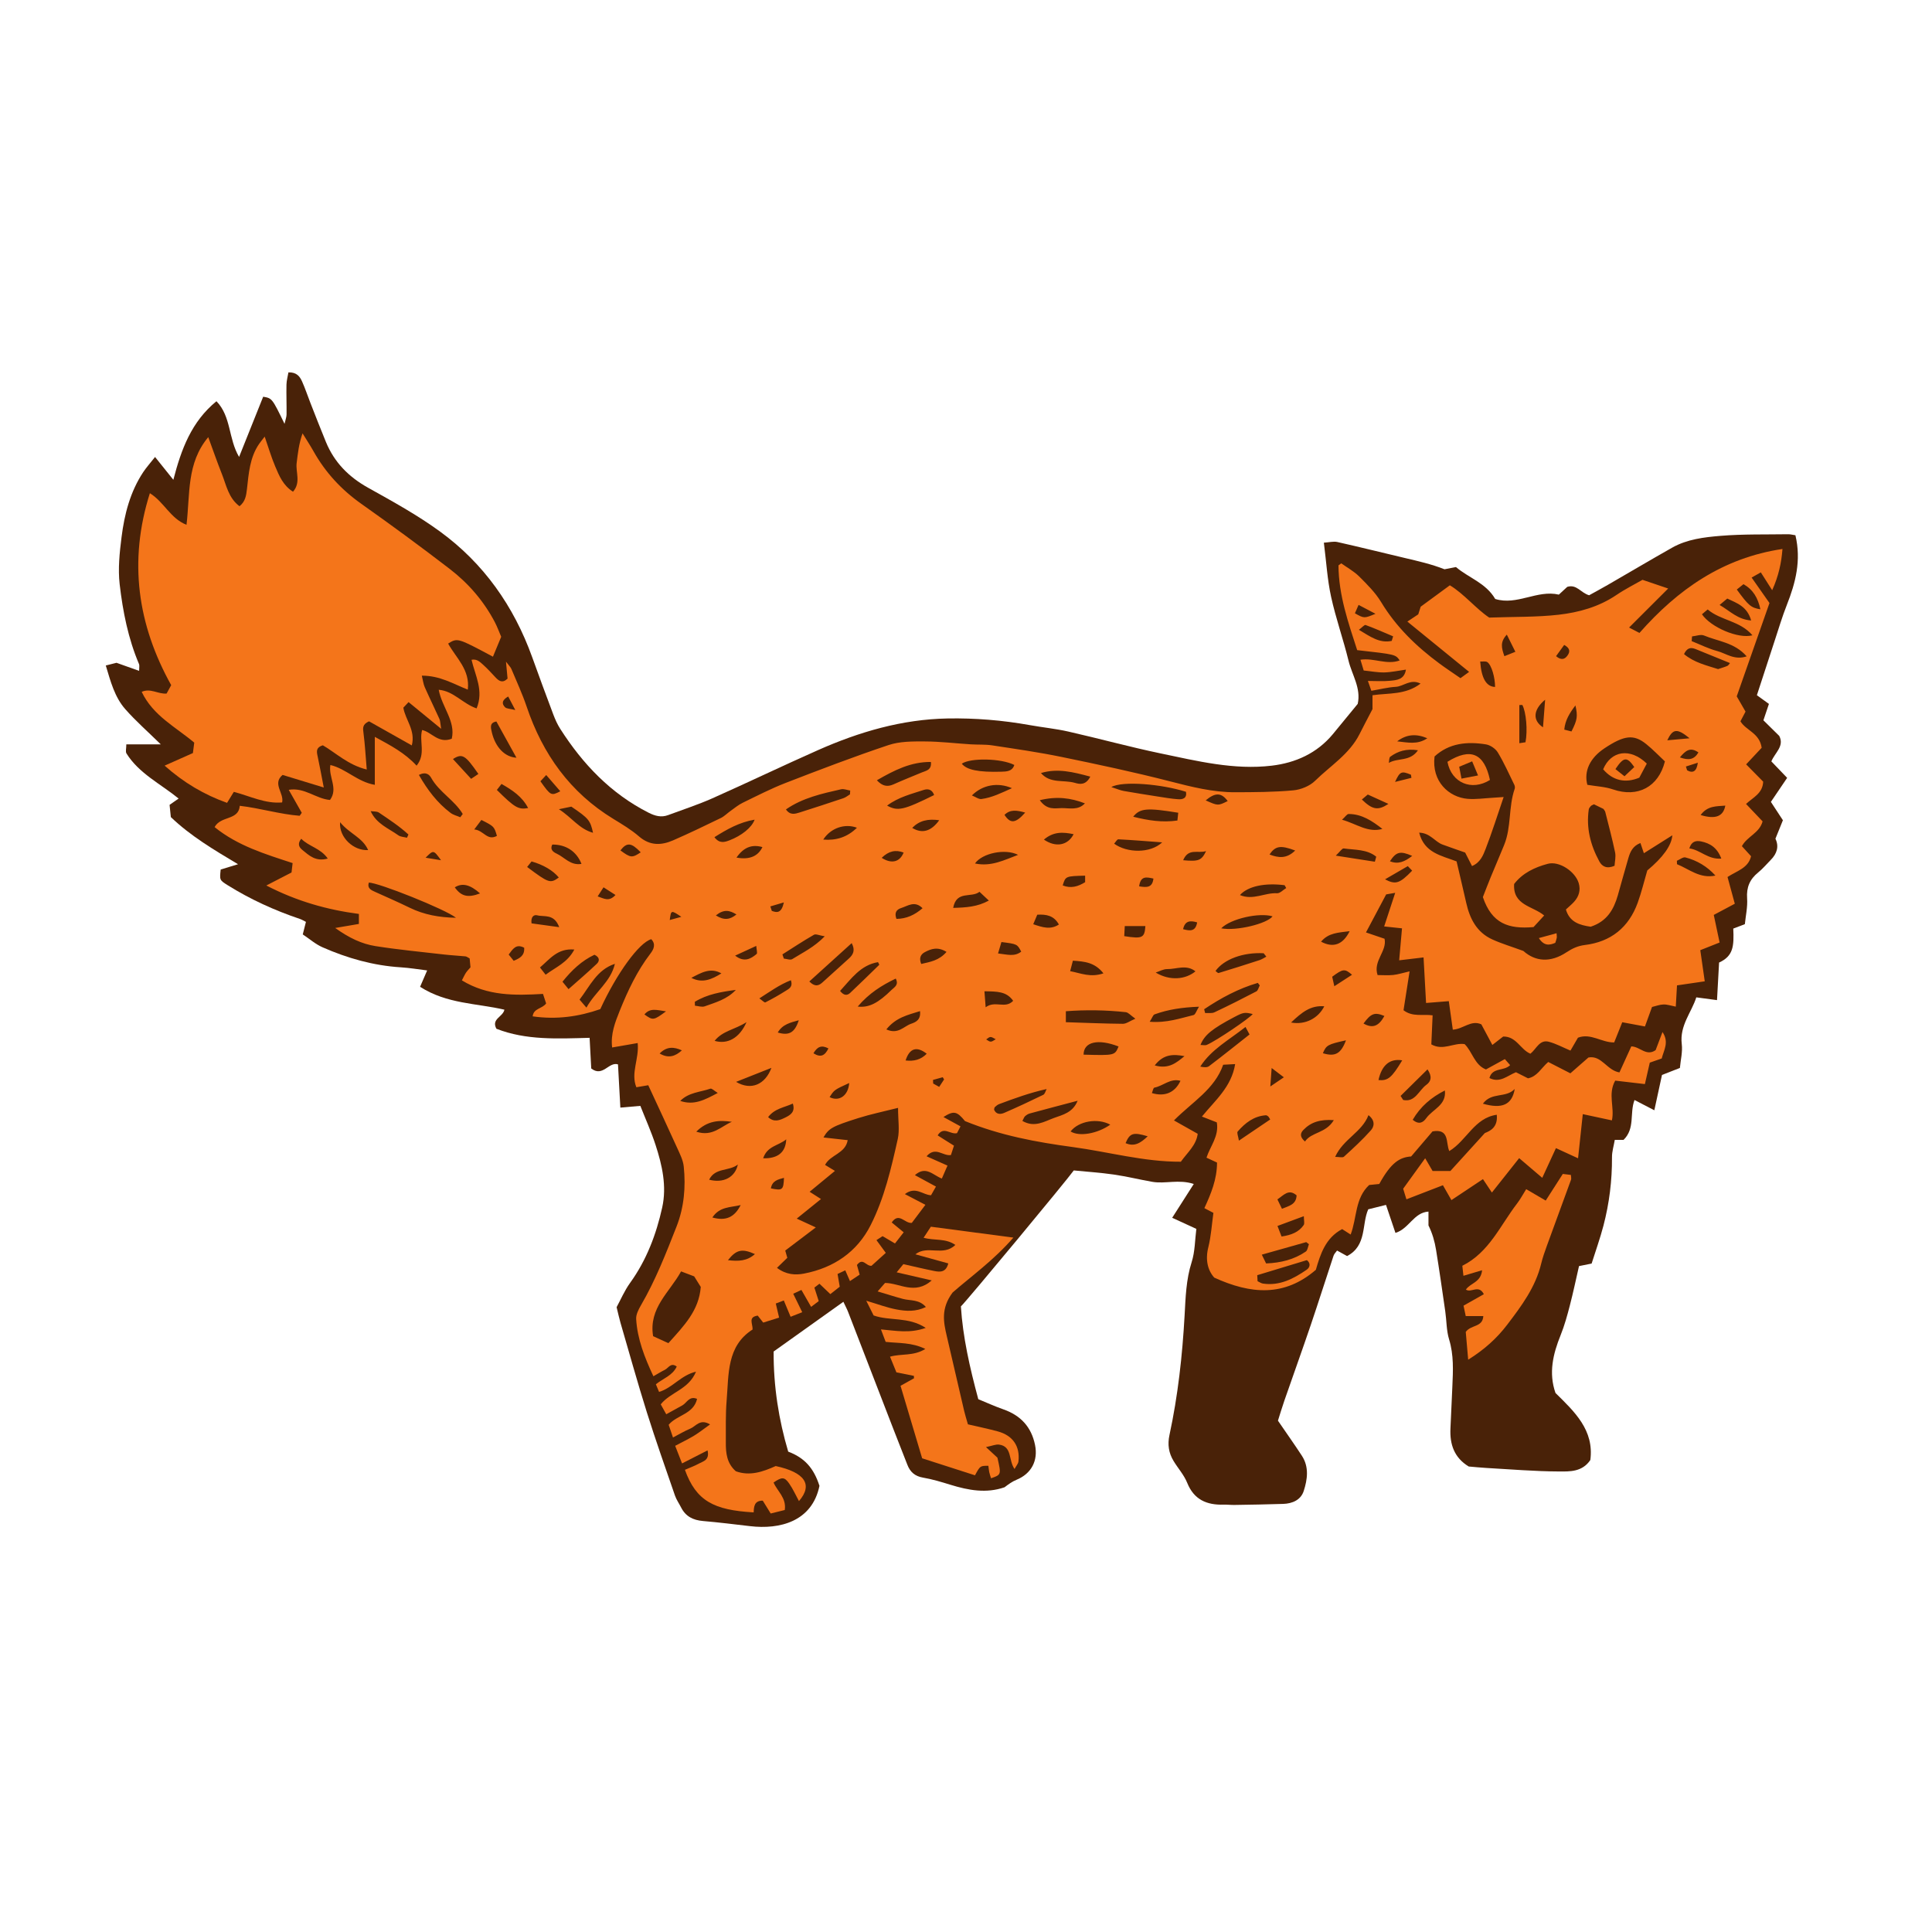 <svg version="1.1" id="svg" xmlns="http://www.w3.org/2000/svg" xmlns:xlink="http://www.w3.org/1999/xlink" x="0px" y="0px"
	 width="200px" height="200px" viewBox="0 0 200 200" enable-background="new 0 0 200 200" xml:space="preserve">
<path class="stroke" fill="#492208"  d="M183.37,78.818c0.365-0.894,1.374-1.578,0.816-2.638c-0.568-0.562-1.1-1.084-1.638-1.615
	c0.178-0.53,0.339-1.007,0.571-1.696c-0.377-0.272-0.79-0.569-1.247-0.901c0.627-1.92,1.229-3.778,1.84-5.635
	c0.409-1.239,0.781-2.494,1.259-3.706c0.904-2.292,1.511-4.604,0.89-7.219c-0.294-0.043-0.522-0.106-0.746-0.104
	c-2.333,0.037-4.675-0.025-6.995,0.166c-1.709,0.14-3.465,0.348-5.012,1.219c-2.237,1.264-4.448,2.577-6.675,3.861
	c-0.678,0.391-1.368,0.762-1.928,1.072c-0.883-0.262-1.279-1.166-2.263-0.871c-0.239,0.221-0.54,0.498-0.87,0.804
	c-2.238-0.524-4.338,1.155-6.588,0.449c-0.97-1.664-2.77-2.193-4.062-3.303c-0.47,0.091-0.827,0.161-1.186,0.23
	c-1.357-0.535-2.755-0.849-4.149-1.178c-2.316-0.548-4.627-1.123-6.95-1.645c-0.39-0.087-0.828,0.036-1.391,0.07
	c0.257,2.01,0.361,3.838,0.749,5.604c0.488,2.232,1.263,4.4,1.806,6.62c0.358,1.47,1.312,2.823,0.95,4.463
	c-0.856,1.044-1.712,2.096-2.578,3.139c-1.644,1.976-3.856,2.964-6.316,3.257c-3.917,0.468-7.725-0.48-11.519-1.27
	c-3.197-0.668-6.352-1.536-9.537-2.258c-1.318-0.3-2.674-0.431-4.006-0.671c-2.814-0.505-5.655-0.738-8.506-0.687
	c-4.698,0.086-9.13,1.382-13.392,3.27c-3.674,1.627-7.295,3.37-10.968,5.003c-1.486,0.658-3.042,1.163-4.569,1.732
	c-0.71,0.264-1.35,0.088-2.012-0.246c-3.915-1.983-6.813-5.03-9.146-8.674c-0.301-0.469-0.533-0.989-0.731-1.514
	c-0.741-1.966-1.469-3.938-2.179-5.916c-1.904-5.286-5.025-9.722-9.566-13.024c-2.335-1.699-4.893-3.106-7.422-4.516
	c-2.006-1.117-3.497-2.626-4.366-4.741c-0.552-1.338-1.076-2.688-1.604-4.037c-0.291-0.738-0.537-1.494-0.861-2.217
	c-0.229-0.514-0.562-0.979-1.415-0.946c-0.068,0.408-0.193,0.837-0.203,1.269c-0.022,1.029,0.021,2.059,0.009,3.088
	c-0.003,0.269-0.113,0.538-0.21,0.968c-1.287-2.647-1.287-2.647-2.21-2.807c-0.811,2.026-1.629,4.07-2.494,6.232
	c-1.115-1.876-0.803-4.171-2.343-5.765c-2.592,2.121-3.646,4.978-4.462,8.133c-0.7-0.873-1.233-1.539-1.894-2.362
	c-0.502,0.639-0.901,1.082-1.228,1.573c-1.346,2.036-1.941,4.347-2.24,6.72c-0.203,1.612-0.381,3.279-0.196,4.88
	c0.327,2.821,0.88,5.624,2.006,8.271c0.06,0.141,0.008,0.331,0.008,0.697c-0.845-0.302-1.535-0.549-2.341-0.835
	c-0.273,0.068-0.652,0.165-1.109,0.28c0.501,1.663,0.917,3.271,2.018,4.52c1.078,1.225,2.318,2.312,3.673,3.642
	c-1.318,0-2.413,0-3.565,0c0,0.415-0.105,0.753,0.018,0.949c1.306,2.078,3.521,3.137,5.395,4.663
	c-0.336,0.235-0.62,0.433-0.936,0.653c0.045,0.449,0.087,0.858,0.13,1.266c2.042,1.954,4.421,3.365,6.957,4.88
	c-0.775,0.237-1.3,0.397-1.796,0.548c-0.115,1.077-0.125,1.093,0.715,1.619c2.351,1.468,4.854,2.608,7.478,3.493
	c0.212,0.07,0.404,0.195,0.632,0.306c-0.102,0.404-0.189,0.753-0.328,1.299c0.675,0.447,1.309,1.009,2.048,1.333
	c2.581,1.136,5.269,1.896,8.103,2.073c0.921,0.058,1.836,0.214,2.725,0.323c-0.269,0.618-0.484,1.122-0.732,1.693
	c2.776,1.783,5.852,1.697,8.73,2.369c-0.151,0.758-1.39,0.949-0.828,1.975c3.08,1.208,6.348,1.023,9.647,0.938
	c0.061,1.146,0.117,2.2,0.169,3.173c1.205,0.934,1.807-0.725,2.77-0.424c0.079,1.438,0.156,2.86,0.244,4.475
	c0.812-0.069,1.408-0.122,2.07-0.179c0.529,1.343,1.125,2.664,1.572,4.036c0.688,2.103,1.177,4.292,0.691,6.48
	c-0.616,2.788-1.622,5.45-3.326,7.81c-0.588,0.816-0.988,1.77-1.395,2.513c0.172,0.693,0.268,1.152,0.398,1.6
	c0.901,3.095,1.765,6.201,2.73,9.275c0.91,2.893,1.922,5.754,2.912,8.621c0.15,0.438,0.43,0.828,0.641,1.245
	c0.471,0.931,1.25,1.308,2.264,1.395c1.629,0.141,3.25,0.342,4.874,0.532c3.059,0.361,6.408-0.458,7.181-4.171
	c-0.589-1.835-1.532-2.901-3.236-3.545c-0.973-3.283-1.525-6.705-1.509-10.362c2.389-1.705,4.764-3.397,7.222-5.148
	c0.223,0.479,0.378,0.762,0.492,1.06c1.569,4.048,3.129,8.1,4.696,12.147c0.472,1.221,0.962,2.435,1.431,3.655
	c0.292,0.762,0.786,1.196,1.63,1.341c0.963,0.165,1.907,0.453,2.843,0.742c1.854,0.571,3.709,0.913,5.592,0.255
	c0.393-0.302,0.792-0.592,1.236-0.773c1.529-0.627,2.255-1.965,1.919-3.609c-0.379-1.859-1.485-3.055-3.271-3.68
	c-0.91-0.318-1.791-0.723-2.603-1.055c-0.894-3.317-1.601-6.447-1.801-9.603c0.58-0.538,11.071-13.191,11.685-14.077
	c1.363,0.135,2.76,0.226,4.142,0.425c1.334,0.193,2.648,0.518,3.978,0.752c1.348,0.239,2.748-0.287,4.303,0.224
	c-0.773,1.213-1.463,2.29-2.235,3.5c0.832,0.382,1.613,0.74,2.501,1.148c-0.148,1.151-0.137,2.354-0.486,3.443
	c-0.581,1.818-0.629,3.695-0.731,5.538c-0.233,4.164-0.688,8.287-1.566,12.36c-0.213,0.983-0.08,1.854,0.425,2.686
	c0.458,0.76,1.082,1.445,1.408,2.256c0.706,1.758,2.03,2.314,3.773,2.266c0.375-0.012,0.749,0.037,1.124,0.03
	c1.681-0.028,3.363-0.052,5.044-0.108c0.951-0.032,1.823-0.407,2.123-1.334c0.387-1.2,0.57-2.483-0.188-3.648
	c-0.761-1.167-1.568-2.303-2.479-3.634c0.188-0.587,0.409-1.339,0.666-2.079c0.904-2.604,1.838-5.198,2.725-7.808
	c0.81-2.388,1.568-4.793,2.365-7.187c0.066-0.2,0.242-0.363,0.364-0.537c0.378,0.208,0.691,0.381,1.037,0.571
	c2.067-1.078,1.501-3.298,2.19-4.838c0.615-0.152,1.156-0.289,1.838-0.459c0.3,0.889,0.616,1.827,0.979,2.901
	c1.416-0.438,1.89-2.109,3.418-2.207c0,0.517,0,0.974,0,1.431c0.408,0.823,0.646,1.669,0.785,2.53
	c0.343,2.119,0.647,4.243,0.953,6.368c0.141,0.968,0.115,1.981,0.397,2.902c0.495,1.613,0.411,3.231,0.338,4.863
	c-0.063,1.448-0.125,2.897-0.197,4.345c-0.083,1.655,0.388,3.039,1.892,3.949c0.596,0.049,1.199,0.114,1.805,0.148
	c2.517,0.141,5.032,0.357,7.548,0.366c1.107,0.005,2.389,0.06,3.234-1.184c0.41-3.091-1.631-5-3.607-6.942
	c-0.729-2.081-0.254-4.039,0.535-5.995c0.398-0.987,0.682-2.026,0.951-3.061c0.351-1.348,0.636-2.713,0.949-4.078
	c0.421-0.084,0.772-0.154,1.306-0.263c0.401-1.272,0.873-2.583,1.225-3.926c0.605-2.315,0.899-4.677,0.883-7.077
	c-0.006-0.592,0.185-1.183,0.289-1.799c0.396,0,0.707,0,0.906,0c1.22-1.186,0.612-2.761,1.138-4.128
	c0.653,0.338,1.243,0.644,2.05,1.062c0.291-1.344,0.541-2.5,0.793-3.657c0.605-0.236,1.164-0.453,1.854-0.723
	c0.073-0.82,0.292-1.665,0.193-2.472c-0.236-1.931,1.019-3.288,1.504-4.837c0.778,0.104,1.384,0.185,2.144,0.286
	c0.081-1.46,0.149-2.701,0.215-3.889c1.479-0.676,1.551-1.694,1.469-3.517c0.324-0.124,0.663-0.253,1.199-0.458
	c0.085-0.859,0.296-1.775,0.233-2.671c-0.081-1.15,0.282-1.985,1.157-2.69c0.469-0.378,0.858-0.854,1.287-1.285
	c0.658-0.66,0.873-1.41,0.488-2.2c0.287-0.713,0.546-1.349,0.773-1.911c-0.46-0.702-0.839-1.28-1.244-1.9
	c0.572-0.847,1.108-1.639,1.684-2.488C184.408,79.906,183.901,79.375,183.37,78.818z"/>
<path fill-rule="evenodd" clip-rule="evenodd" fill="#f4751a" class="fill" d="M142.081,73.404c0-0.465,0-0.916,0-1.434
	c1.679-0.241,3.418-0.018,4.974-1.204c-1.044-0.526-1.752,0.29-2.561,0.335c-0.822,0.046-1.637,0.258-2.531,0.408
	c-0.105-0.3-0.209-0.592-0.359-1.018c0.838,0,1.565,0.055,2.279-0.016c0.695-0.068,1.491-0.104,1.658-1.157
	c-0.803,0.111-1.517,0.275-2.233,0.291c-0.691,0.016-1.387-0.123-2.138-0.198c-0.113-0.372-0.215-0.712-0.338-1.116
	c1.408-0.215,2.722,0.569,4.063,0.073c-0.431-0.623-0.431-0.623-4.4-1.067c-0.915-2.829-1.921-5.693-1.936-8.773
	c0.096-0.071,0.192-0.141,0.288-0.211c0.624,0.448,1.318,0.826,1.855,1.359c0.822,0.821,1.675,1.665,2.268,2.647
	c1.556,2.574,3.65,4.598,6.035,6.361c0.675,0.498,1.376,0.96,2.183,1.519c0.235-0.171,0.501-0.365,0.893-0.65
	c-2.173-1.771-4.218-3.436-6.391-5.206c0.493-0.33,0.783-0.522,1.126-0.75c0.097-0.304,0.208-0.653,0.252-0.792
	c1.039-0.763,1.92-1.407,3.02-2.216c1.461,0.877,2.736,2.458,4.075,3.343c2.618-0.093,4.912-0.038,7.17-0.294
	c2.11-0.24,4.173-0.811,5.992-2.042c0.92-0.623,1.925-1.124,2.706-1.574c0.989,0.335,1.751,0.594,2.658,0.9
	c-1.296,1.293-2.616,2.61-4.047,4.04c0.446,0.233,0.702,0.365,1.074,0.559c3.963-4.496,8.621-7.771,14.804-8.692
	c-0.108,1.432-0.398,2.792-1.065,4.27c-0.434-0.679-0.785-1.23-1.177-1.849c-0.332,0.188-0.552,0.313-0.952,0.539
	c0.597,0.853,1.136,1.62,1.849,2.636c-1.077,3.069-2.26,6.44-3.39,9.661c0.385,0.669,0.642,1.109,0.911,1.578
	c-0.179,0.341-0.345,0.661-0.526,1.004c0.578,0.967,1.98,1.201,2.197,2.741c-0.438,0.466-0.988,1.055-1.608,1.717
	c0.611,0.62,1.221,1.238,1.764,1.789c-0.055,1.227-1.025,1.612-1.774,2.309c0.604,0.634,1.162,1.223,1.714,1.804
	c-0.332,1.225-1.589,1.539-2.143,2.566c0.306,0.335,0.609,0.668,0.948,1.042c-0.283,1.235-1.482,1.522-2.436,2.151
	c0.248,0.912,0.489,1.796,0.753,2.767c-0.771,0.411-1.491,0.794-2.177,1.158c0.216,1.017,0.404,1.91,0.604,2.856
	c-0.764,0.303-1.394,0.553-1.999,0.793c0.165,1.162,0.315,2.199,0.461,3.224c-1.063,0.156-1.949,0.286-2.873,0.421
	c-0.046,0.8-0.081,1.428-0.125,2.201c-0.493-0.095-0.883-0.235-1.271-0.226c-0.395,0.01-0.788,0.168-1.189,0.261
	c-0.268,0.732-0.5,1.375-0.732,2.017c-0.793-0.147-1.508-0.282-2.349-0.438c-0.3,0.749-0.564,1.411-0.837,2.092
	c-1.307,0.018-2.421-0.997-3.749-0.492c-0.249,0.429-0.501,0.86-0.776,1.335c-0.779-0.326-1.48-0.711-2.23-0.912
	c-0.974-0.263-1.289,0.736-1.916,1.236c-1.035-0.423-1.444-1.804-2.818-1.778c-0.307,0.237-0.658,0.51-1.122,0.87
	c-0.403-0.753-0.771-1.44-1.141-2.134c-1.07-0.482-1.846,0.481-2.953,0.553c-0.129-0.915-0.26-1.852-0.414-2.952
	c-0.807,0.064-1.515,0.12-2.354,0.188c-0.086-1.541-0.169-3.055-0.26-4.716c-0.92,0.109-1.682,0.198-2.523,0.299
	c0.103-1.149,0.195-2.22,0.292-3.309c-0.713-0.076-1.214-0.129-1.847-0.197c0.374-1.139,0.723-2.201,1.143-3.478
	c-0.585,0.101-0.88,0.152-0.936,0.162c-0.734,1.385-1.375,2.59-2.09,3.937c0.588,0.198,1.221,0.414,1.924,0.654
	c0.281,1.29-1.213,2.291-0.723,3.76c0.543,0,1.091,0.045,1.628-0.011c0.499-0.055,0.987-0.216,1.687-0.375
	c-0.228,1.448-0.43,2.754-0.629,4.028c0.962,0.727,1.987,0.376,3.012,0.526c-0.045,1.03-0.091,2.024-0.133,3.007
	c1.231,0.692,2.294-0.194,3.443-0.03c0.804,0.771,1.014,2.156,2.212,2.624c0.692-0.379,1.3-0.712,1.957-1.071
	c0.2,0.229,0.361,0.413,0.545,0.624c-0.646,0.657-1.833,0.2-2.142,1.336c1.096,0.551,1.859-0.252,2.748-0.6
	c0.393,0.199,0.806,0.407,1.244,0.629c0.96-0.182,1.361-1.063,2.095-1.692c0.716,0.367,1.469,0.754,2.291,1.175
	c0.685-0.6,1.271-1.114,1.869-1.637c1.363-0.262,1.911,1.335,3.212,1.543c0.426-0.938,0.824-1.811,1.227-2.695
	c0.908,0.02,1.539,1.065,2.518,0.39c0.198-0.522,0.426-1.123,0.711-1.874c0.709,1.049,0.14,1.861-0.081,2.736
	c-0.405,0.143-0.79,0.277-1.234,0.431c-0.163,0.714-0.325,1.426-0.507,2.22c-1.094-0.128-2.119-0.247-3.074-0.358
	c-0.787,1.423-0.041,2.76-0.341,4.116c-0.967-0.207-1.883-0.404-3.014-0.647c-0.173,1.621-0.323,3.023-0.489,4.571
	c-0.814-0.376-1.468-0.674-2.29-1.052c-0.482,1.046-0.922,1.997-1.417,3.074c-0.82-0.699-1.569-1.338-2.391-2.037
	c-0.959,1.209-1.816,2.291-2.822,3.56c-0.357-0.537-0.612-0.918-0.926-1.388c-1.158,0.771-2.185,1.454-3.264,2.172
	c-0.312-0.548-0.557-0.978-0.88-1.54c-1.244,0.481-2.444,0.944-3.778,1.459c-0.133-0.429-0.262-0.848-0.338-1.097
	c0.802-1.109,1.493-2.066,2.279-3.155c0.282,0.484,0.5,0.861,0.769,1.321c0.498,0,1.046,0,1.838,0
	c1.056-1.162,2.211-2.434,3.569-3.929c0.548-0.217,1.369-0.595,1.236-1.894c-2.328,0.328-3.104,2.665-4.915,3.759
	c-0.385-0.84,0.062-2.352-1.737-2.037c-0.695,0.814-1.45,1.699-2.213,2.594c-1.191,0.086-2.082,0.631-3.3,2.849
	c-0.328,0.034-0.688,0.069-1.044,0.105c-1.482,1.382-1.255,3.378-1.917,5.13c-0.303-0.193-0.557-0.356-0.88-0.564
	c-1.725,0.91-2.258,2.603-2.724,4.217c-3.259,2.804-6.716,2.54-10.519,0.804c-0.676-0.766-0.94-1.833-0.611-3.146
	c0.289-1.158,0.359-2.373,0.526-3.555c-0.377-0.196-0.612-0.32-0.935-0.489c0.676-1.474,1.309-2.974,1.309-4.719
	c-0.344-0.159-0.699-0.324-1.09-0.505c0.383-1.202,1.312-2.216,1.068-3.655c-0.445-0.175-0.906-0.354-1.541-0.602
	c1.359-1.667,3.06-3.066,3.439-5.432c-0.482,0.025-0.824,0.045-1.238,0.067c-0.896,2.554-3.191,3.842-5.096,5.765
	c0.905,0.509,1.652,0.931,2.459,1.385c-0.158,1.197-1.059,1.923-1.746,2.89c-3.793,0.021-7.463-1.015-11.196-1.52
	c-3.748-0.505-7.46-1.186-11.149-2.687c-0.825-1.006-1.151-1.109-2.229-0.42c0.626,0.342,1.164,0.638,1.763,0.966
	c-0.143,0.275-0.263,0.508-0.363,0.704c-0.688,0.17-1.39-0.766-2.001,0.231c0.272,0.174,0.534,0.339,0.794,0.503
	c0.271,0.172,0.544,0.343,0.895,0.562c-0.119,0.361-0.225,0.689-0.317,0.971c-0.853,0.127-1.582-0.931-2.521,0.126
	c0.749,0.335,1.397,0.622,2.166,0.965c-0.19,0.438-0.385,0.884-0.584,1.341c-0.919-0.344-1.646-1.363-2.788-0.353
	c0.766,0.416,1.438,0.78,2.179,1.184c-0.193,0.34-0.345,0.606-0.51,0.897c-0.84-0.018-1.58-0.969-2.708-0.118
	c0.781,0.407,1.364,0.713,2.127,1.109c-0.521,0.691-0.98,1.302-1.41,1.873c-0.747,0.07-1.319-1.143-2.079-0.048
	c0.387,0.318,0.764,0.63,1.24,1.022c-0.31,0.395-0.581,0.743-0.902,1.154c-0.453-0.267-0.835-0.493-1.283-0.757
	c-0.172,0.11-0.352,0.227-0.635,0.411c0.334,0.456,0.618,0.845,0.967,1.32c-0.53,0.479-1.04,0.94-1.477,1.337
	c-0.579,0.053-0.884-0.897-1.509-0.083c0.072,0.26,0.166,0.593,0.28,1c-0.242,0.16-0.504,0.335-1.003,0.667
	c-0.169-0.385-0.339-0.773-0.486-1.113c-0.411,0.195-0.571,0.271-0.798,0.378c0.071,0.423,0.141,0.819,0.226,1.318
	c-0.28,0.221-0.599,0.471-0.973,0.767c-0.398-0.38-0.751-0.718-1.126-1.076c-0.194,0.148-0.335,0.255-0.526,0.401
	c0.146,0.454,0.286,0.885,0.451,1.398c-0.228,0.171-0.476,0.358-0.79,0.596c-0.344-0.601-0.654-1.143-1.004-1.753
	c-0.322,0.151-0.55,0.258-0.847,0.396c0.319,0.656,0.6,1.23,0.932,1.911c-0.423,0.166-0.788,0.309-1.204,0.472
	c-0.252-0.606-0.46-1.105-0.703-1.688c-0.305,0.117-0.542,0.206-0.83,0.317c0.121,0.516,0.224,0.953,0.343,1.459
	c-0.552,0.171-1.08,0.336-1.645,0.514c-0.209-0.267-0.397-0.505-0.567-0.723c-1.029,0.151-0.51,0.829-0.533,1.44
	c-2.691,1.714-2.459,4.628-2.686,7.349c-0.119,1.441-0.075,2.897-0.084,4.345c-0.008,1.095,0.102,2.159,1.037,2.98
	c1.455,0.529,2.812,0.048,4.127-0.541c3.021,0.656,3.883,1.926,2.407,3.63c-0.339-0.622-0.62-1.258-1.011-1.818
	c-0.491-0.702-0.756-0.695-1.617-0.107c0.377,0.903,1.348,1.577,1.159,2.847c-0.431,0.107-0.911,0.228-1.457,0.362
	c-0.287-0.464-0.546-0.885-0.822-1.331c-0.872-0.007-0.917,0.605-0.941,1.215c-4.136-0.232-5.956-1.192-7.118-4.407
	c0.481-0.211,0.994-0.392,1.46-0.651c0.432-0.24,1.114-0.335,0.885-1.361c-0.9,0.459-1.696,0.868-2.64,1.351
	c-0.226-0.574-0.466-1.188-0.713-1.823c0.739-0.394,1.362-0.688,1.949-1.045c0.533-0.324,1.023-0.717,1.662-1.17
	c-1.037-0.625-1.463,0.19-2.029,0.427c-0.593,0.247-1.146,0.582-1.808,0.926c-0.174-0.512-0.303-0.891-0.447-1.317
	c0.86-1.028,2.573-1.09,2.941-2.679c-0.814-0.347-1.061,0.42-1.53,0.675c-0.526,0.286-1.049,0.578-1.662,0.917
	c-0.222-0.4-0.391-0.706-0.57-1.028c1.018-1.276,2.879-1.522,3.652-3.382c-1.59,0.378-2.424,1.683-3.826,2.095
	c-0.106-0.255-0.218-0.521-0.33-0.791c0.765-0.611,1.721-0.895,2.162-1.834c-0.621-0.456-0.861,0.157-1.221,0.332
	c-0.369,0.182-0.718,0.402-1.197,0.674c-0.916-1.96-1.659-3.853-1.784-5.92c-0.028-0.467,0.245-0.996,0.495-1.428
	c1.51-2.595,2.597-5.381,3.688-8.158c0.777-1.979,0.961-4.093,0.743-6.205c-0.07-0.673-0.412-1.33-0.698-1.965
	c-0.959-2.121-1.948-4.229-2.976-6.452c-0.289,0.048-0.728,0.124-1.232,0.209c-0.604-1.481,0.304-2.926,0.137-4.575
	c-0.902,0.157-1.738,0.301-2.645,0.459c-0.171-1.395,0.308-2.607,0.791-3.812c0.84-2.086,1.794-4.109,3.173-5.909
	c0.343-0.448,0.585-0.971,0.085-1.49c-1.26,0.359-3.568,3.532-5.275,7.24c-2.206,0.773-4.524,1.105-7.001,0.748
	c0.093-0.848,0.995-0.774,1.394-1.339c-0.096-0.289-0.206-0.626-0.324-0.984c-2.91,0.171-5.747,0.221-8.396-1.402
	c0.171-0.323,0.276-0.569,0.419-0.789c0.127-0.192,0.296-0.356,0.471-0.561c-0.029-0.314-0.06-0.629-0.086-0.921
	c-0.189-0.096-0.307-0.199-0.434-0.214c-0.744-0.073-1.492-0.108-2.233-0.194c-2.364-0.272-4.737-0.499-7.088-0.869
	c-1.411-0.225-2.714-0.837-4.163-1.876c1.018-0.174,1.695-0.288,2.452-0.418c0-0.268,0-0.573,0-1.034
	c-3.26-0.427-6.419-1.308-9.582-2.945c0.966-0.499,1.735-0.895,2.608-1.347c0.027-0.244,0.064-0.556,0.113-0.973
	c-2.82-0.926-5.68-1.782-8.076-3.725c0.647-1.2,2.485-0.661,2.605-2.206c2.137,0.252,4.139,0.872,6.201,1.034
	c0.072-0.104,0.146-0.205,0.217-0.308c-0.43-0.76-0.86-1.52-1.348-2.379c1.649-0.275,2.807,0.927,4.271,1.05
	c0.88-1.201-0.182-2.368,0.041-3.618c1.615,0.382,2.805,1.749,4.598,2.052c0-1.646,0-3.157,0-4.968
	c1.647,0.899,3.094,1.649,4.326,2.983c0.989-1.228,0.24-2.507,0.572-3.691c1.004,0.224,1.684,1.441,3.068,0.903
	c0.421-1.807-1.012-3.253-1.351-5.067c1.543,0.124,2.479,1.439,3.922,1.927c0.759-1.836-0.135-3.367-0.524-5.032
	c0.563-0.116,0.894,0.24,1.211,0.523c0.452,0.405,0.86,0.858,1.275,1.301c0.354,0.375,0.711,0.632,1.244,0.127
	c-0.043-0.454-0.089-0.951-0.164-1.756c0.297,0.396,0.478,0.559,0.562,0.76c0.541,1.293,1.132,2.57,1.579,3.896
	c1.658,4.913,4.496,8.89,8.973,11.62c0.917,0.561,1.854,1.118,2.662,1.818c1.126,0.976,2.306,0.932,3.526,0.401
	c1.669-0.726,3.309-1.52,4.947-2.314c0.367-0.181,0.666-0.499,1.008-0.738c0.411-0.292,0.807-0.624,1.256-0.84
	c1.469-0.715,2.93-1.467,4.449-2.056c3.525-1.365,7.06-2.718,10.644-3.915c1.165-0.39,2.495-0.38,3.749-0.374
	c1.585,0.004,3.168,0.199,4.752,0.299c0.744,0.047,1.502-0.003,2.234,0.108c2.4,0.365,4.806,0.71,7.183,1.199
	c3.751,0.772,7.501,1.569,11.208,2.522c2.229,0.571,4.439,1.138,6.748,1.131c2.007-0.006,4.021-0.013,6.016-0.196
	c0.787-0.072,1.709-0.445,2.264-0.992c1.584-1.555,3.555-2.756,4.597-4.827C141.154,75.163,141.593,74.343,142.081,73.404z
	 M164.667,95.934c-1.146-0.167-2.18-0.468-2.566-1.784c0.306-0.284,0.597-0.52,0.845-0.794c0.503-0.556,0.702-1.205,0.48-1.943
	c-0.363-1.196-2.012-2.306-3.197-1.992c-1.354,0.359-2.623,0.96-3.487,2.091c-0.141,2.226,1.938,2.271,3.11,3.259
	c-0.44,0.479-0.81,0.882-1.102,1.2c-2.614,0.23-4.32-0.379-5.244-3.104c0.232-0.591,0.51-1.327,0.809-2.056
	c0.459-1.116,0.939-2.225,1.396-3.345c0.757-1.858,0.433-3.924,1.088-5.806c0.04-0.121,0.021-0.294-0.035-0.412
	c-0.552-1.127-1.062-2.282-1.71-3.352c-0.236-0.394-0.779-0.765-1.231-0.838c-1.947-0.313-3.814-0.136-5.319,1.251
	c-0.32,2.593,1.492,4.223,3.415,4.385c0.868,0.073,1.756-0.065,2.634-0.112c0.354-0.018,0.708-0.047,1.103-0.074
	c-0.646,1.885-1.2,3.659-1.872,5.389c-0.256,0.659-0.549,1.398-1.402,1.755c-0.242-0.473-0.467-0.917-0.711-1.396
	c-0.766-0.269-1.559-0.541-2.346-0.829c-0.791-0.291-1.271-1.202-2.414-1.231c0.53,2.097,2.281,2.365,3.873,2.975
	c0.333,1.429,0.678,2.875,1.007,4.327c0.368,1.619,1.085,3.01,2.661,3.737c0.954,0.441,1.976,0.741,3.246,1.207
	c1.229,1.1,2.789,1.245,4.461,0.14c0.598-0.394,1.169-0.666,1.907-0.756c2.695-0.329,4.542-1.819,5.468-4.375
	c0.396-1.091,0.665-2.227,0.992-3.342c1.604-1.336,2.504-2.56,2.594-3.639c-1.01,0.636-1.964,1.238-2.946,1.856
	c-0.149-0.441-0.246-0.721-0.358-1.057c-0.789,0.304-1.052,0.902-1.238,1.527c-0.387,1.297-0.731,2.606-1.107,3.907
	C167.051,94.149,166.359,95.379,164.667,95.934z M92.966,114.687c-1.509,0.382-2.829,0.652-4.106,1.055
	c-2.742,0.866-3.071,1.073-3.615,2.008c0.854,0.096,1.646,0.183,2.509,0.279c-0.245,1.406-1.792,1.488-2.344,2.562
	c0.379,0.23,0.691,0.421,1.022,0.621c-0.906,0.746-1.71,1.409-2.62,2.159c0.492,0.314,0.782,0.502,1.177,0.753
	c-0.84,0.679-1.604,1.295-2.511,2.027c0.756,0.349,1.281,0.591,1.975,0.911c-1.146,0.866-2.168,1.643-3.165,2.396
	c0.097,0.342,0.168,0.59,0.214,0.75c-0.394,0.382-0.704,0.687-1.069,1.041c0.954,0.717,1.902,0.766,2.811,0.59
	c3.061-0.593,5.478-2.23,6.885-5.01c1.418-2.8,2.127-5.876,2.809-8.927C93.141,116.979,92.966,115.97,92.966,114.687z
	 M164.321,81.244c0.94,0.16,1.839,0.194,2.653,0.474c2.566,0.882,4.716-0.253,5.377-2.9c-0.649-0.609-1.256-1.246-1.937-1.793
	c-1.292-1.041-2.276-0.919-4.323,0.442C164.604,78.455,163.944,79.812,164.321,81.244z M69.191,139.044
	c1.615-1.802,3.165-3.37,3.352-5.822c-0.213-0.341-0.456-0.731-0.682-1.093c-0.44-0.167-0.824-0.312-1.356-0.515
	c-1.174,2.151-3.374,3.782-2.896,6.705C68.167,138.574,68.658,138.799,69.191,139.044z M167.138,89.626
	c0.022-0.412,0.151-0.92,0.057-1.382c-0.294-1.411-0.671-2.806-1.021-4.204c-0.022-0.085-0.096-0.159-0.184-0.301
	c-0.309-0.15-0.672-0.326-0.986-0.479c-0.166,0.09-0.268,0.116-0.323,0.182c-0.089,0.102-0.194,0.224-0.212,0.349
	c-0.281,1.922,0.182,3.704,1.09,5.378C165.847,89.7,166.332,89.974,167.138,89.626z M38.176,91.369
	c-0.177,0.614,0.263,0.781,0.691,0.974c1.189,0.535,2.384,1.059,3.555,1.629c1.478,0.719,3.031,1.003,4.781,1.035
	C46.143,94.143,39.113,91.334,38.176,91.369z M117.532,105.455c-0.496-0.35-0.729-0.646-0.989-0.675
	c-2.056-0.223-4.115-0.256-6.206-0.097c0,0.441,0,0.736,0,1.134c2.022,0.064,3.965,0.149,5.907,0.166
	C116.592,105.986,116.939,105.707,117.532,105.455z M115.045,81.477c0.605,0.195,0.934,0.342,1.274,0.402
	c1.185,0.21,2.378,0.396,3.567,0.582c0.69,0.106,1.38,0.228,2.074,0.276c0.499,0.035,0.931-0.111,0.813-0.77
	C120.283,81.173,116.188,80.811,115.045,81.477z M130.183,132.63c0.22,0.101,0.377,0.22,0.55,0.244
	c1.738,0.261,3.173-0.501,4.53-1.429c0.384-0.262,0.411-0.71,0.024-0.997c-1.715,0.521-3.377,1.024-5.137,1.559
	C130.155,132.098,130.168,132.361,130.183,132.63z M87.987,82.233c0.01-0.131,0.021-0.264,0.028-0.396
	c-0.318-0.05-0.659-0.196-0.949-0.131c-1.98,0.451-3.976,0.885-5.705,2.084c0.424,0.621,0.934,0.472,1.423,0.316
	c1.51-0.48,3.013-0.969,4.515-1.474C87.545,82.552,87.758,82.37,87.987,82.233z M105.838,116.038
	c1.263,0.732,2.286,0.048,3.282-0.312c0.89-0.323,1.94-0.546,2.435-1.778c-1.767,0.468-3.367,0.886-4.964,1.321
	c-0.174,0.047-0.341,0.16-0.476,0.279C106.02,115.632,105.98,115.776,105.838,116.038z M176.186,63.59
	c0.906,1.335,3.757,2.575,5.227,2.176c-1.291-1.516-3.286-1.522-4.636-2.675C176.508,63.318,176.344,63.456,176.186,63.59z
	 M175.16,65.881c-0.013,0.163-0.025,0.326-0.038,0.488c0.886,0.353,1.745,0.79,2.661,1.032c0.912,0.243,1.76,0.973,3.033,0.544
	c-1.268-1.444-2.979-1.55-4.419-2.159C176.059,65.644,175.578,65.841,175.16,65.881z M99.564,79.057
	c0.502,0.641,1.722,0.899,4.101,0.829c0.526-0.016,1.118-0.02,1.337-0.697C103.651,78.494,100.475,78.434,99.564,79.057z
	 M90.774,80.774c0.579,0.619,1.091,0.704,1.721,0.422c0.966-0.433,1.949-0.823,2.926-1.23c0.452-0.188,1.038-0.245,0.946-1.088
	C94.291,78.857,92.565,79.74,90.774,80.774z M124.275,108.173c0.252,0,0.485,0.065,0.658-0.011c1.011-0.437,4.447-2.771,4.748-3.19
	c-0.84-0.2-0.969-0.18-1.91,0.316C125.482,106.495,124.673,107.145,124.275,108.173z M141.664,115.44
	c-0.679,1.779-2.61,2.456-3.449,4.319c0.42,0,0.771,0.108,0.91-0.018c0.959-0.873,1.92-1.755,2.782-2.723
	C142.257,116.63,142.395,116.014,141.664,115.44z M63.653,99.775c-1.869,0.613-2.577,2.301-3.658,3.705
	c0.222,0.258,0.391,0.455,0.712,0.829C61.631,102.647,63.219,101.647,63.653,99.775z M43.363,80.218
	c0.882,1.543,1.896,2.889,3.276,3.931c0.286,0.217,0.67,0.304,1.01,0.451c0.083-0.112,0.169-0.225,0.254-0.337
	c-0.851-1.428-2.441-2.265-3.261-3.729C44.461,80.209,44.119,79.843,43.363,80.218z M135.499,128.803
	c-0.092-0.073-0.186-0.146-0.278-0.22c-1.493,0.421-2.986,0.842-4.599,1.298c0.2,0.413,0.312,0.639,0.444,0.909
	c1.508-0.06,2.888-0.394,4.107-1.227C135.365,129.434,135.396,129.062,135.499,128.803z M124.654,104.475
	c0.033,0.133,0.067,0.266,0.101,0.397c0.325-0.021,0.692,0.049,0.965-0.079c1.462-0.688,2.905-1.414,4.336-2.163
	c0.178-0.095,0.239-0.409,0.354-0.622c-0.066-0.086-0.135-0.172-0.201-0.259C128.199,102.336,126.384,103.315,124.654,104.475z
	 M128.934,106.311c-1.729,1.365-3.537,2.319-4.682,4.101c0.351,0.078,0.701,0.113,0.906-0.041c1.401-1.062,2.771-2.162,4.193-3.283
	C129.214,106.832,129.113,106.644,128.934,106.311z M83.778,101.604c0.659,0.636,1.036,0.393,1.407,0.057
	c0.9-0.816,1.806-1.626,2.701-2.445c0.43-0.394,0.676-0.836,0.281-1.585C86.655,99,85.249,100.272,83.778,101.604z M102.906,114.871
	c0.217,0.51,0.664,0.499,1.049,0.334c1.362-0.591,2.709-1.219,4.043-1.87c0.173-0.084,0.236-0.394,0.35-0.599
	c-1.745,0.389-3.334,0.968-4.918,1.561c-0.165,0.062-0.312,0.188-0.444,0.31C102.93,114.657,102.932,114.773,102.906,114.871z
	 M58.854,102.396c1.022-0.908,2-1.74,2.927-2.625c0.286-0.271,0.338-0.67-0.245-0.935c-1.31,0.616-2.356,1.6-3.308,2.792
	C58.451,101.902,58.613,102.102,58.854,102.396z M120.309,87.201c-1.511-0.113-3.022-0.238-4.535-0.316
	c-0.136-0.007-0.287,0.289-0.439,0.451C116.671,88.311,119.076,88.359,120.309,87.201z M112.867,80.397
	c-1.779-0.479-3.393-0.887-5.108-0.372c0.958,1.124,2.366,0.675,3.536,1.022C111.766,81.189,112.408,81.3,112.867,80.397z
	 M126.42,96.1c1.567,0.3,4.732-0.475,5.316-1.24C130.378,94.445,127.412,95.09,126.42,96.1z M119.017,105.771
	c1.772,0.14,3.146-0.357,4.534-0.692c0.194-0.047,0.305-0.444,0.57-0.864c-1.747,0.065-3.199,0.286-4.6,0.792
	C119.362,105.064,119.286,105.348,119.017,105.771z M96.702,82.302c-0.229-0.644-0.71-0.649-1.075-0.529
	c-1.276,0.422-2.613,0.737-3.794,1.622C92.934,84.008,93.568,83.851,96.702,82.302z M131.093,99.031
	c-0.095-0.117-0.188-0.233-0.283-0.351c-2.105-0.115-4.11,0.613-4.98,1.834c0.106,0.076,0.24,0.235,0.316,0.213
	c1.414-0.429,2.825-0.873,4.23-1.332C130.629,99.313,130.855,99.155,131.093,99.031z M179.085,68.64
	c-1.262-0.512-2.41-0.978-3.558-1.448c-0.505-0.207-0.888-0.129-1.198,0.52c1.055,0.882,2.322,1.165,3.527,1.553
	c0.351-0.118,0.665-0.204,0.964-0.333C178.932,68.883,179,68.737,179.085,68.64z M121.971,84.135
	c-3.208-0.523-3.951-0.478-4.663,0.41c1.555,0.394,3.011,0.618,4.577,0.395C121.916,84.639,121.938,84.425,121.971,84.135z
	 M133.15,91.93c-0.056-0.097-0.112-0.195-0.168-0.294c-2.023-0.26-3.791,0.093-4.623,1.021c1.355,0.571,2.586-0.264,3.835-0.188
	C132.5,92.49,132.83,92.121,133.15,91.93z M88.789,104.198c1.182,0.142,2.142-0.384,3.51-1.729c0.279-0.274,0.771-0.497,0.429-1.167
	C91.266,102.01,89.979,102.807,88.789,104.198z M86.965,102.58c0.398,0.498,0.734,0.499,1.056,0.195
	c1.008-0.955,2.003-1.923,2.996-2.895c0.02-0.021-0.065-0.149-0.125-0.279C89.087,99.904,88.131,101.312,86.965,102.58z
	 M107.638,82.837c0.759,1.06,1.571,0.824,2.26,0.817c0.811-0.007,1.71,0.259,2.413-0.489
	C110.852,82.6,109.396,82.406,107.638,82.837z M115.793,108.331c-2.149-0.836-3.621-0.467-3.621,0.847
	C115.402,109.263,115.402,109.263,115.793,108.331z M146.243,115.92c0.651,0.546,1.082,0.277,1.398-0.162
	c0.666-0.933,2.108-1.343,1.931-2.872C148.168,113.592,147.038,114.554,146.243,115.92z M73.957,86.665
	c0.524,0.69,1.047,0.521,1.57,0.321c1.232-0.475,2.294-1.306,2.592-2.135C76.525,85.122,75.256,85.852,73.957,86.665z
	 M80.995,98.798c0.05,0.146,0.099,0.29,0.149,0.436c0.294,0.024,0.669,0.179,0.868,0.053c1.074-0.673,2.25-1.217,3.364-2.361
	c-0.562-0.091-0.922-0.272-1.114-0.161C83.152,97.403,82.08,98.112,80.995,98.798z M105.393,88.494
	c-1.33-0.677-3.713-0.178-4.464,0.892C102.624,89.749,103.985,89.011,105.393,88.494z M177.58,90.638
	c-0.865-0.951-1.909-1.566-3.102-1.877c-0.249-0.064-0.59,0.222-0.888,0.347c0.004,0.118,0.008,0.234,0.013,0.353
	C174.879,89.977,175.974,90.982,177.58,90.638z M53.462,78.438c-0.729-1.315-1.389-2.508-2.075-3.748
	c-0.721,0.122-0.592,0.62-0.468,1.139C51.277,77.324,52.23,78.369,53.462,78.438z M110.826,117.126
	c0.892,0.563,2.768,0.242,4.109-0.701C113.63,115.712,111.659,116.049,110.826,117.126z M144.988,113.45
	c0.09,0.138,0.178,0.276,0.268,0.417c1.246,0.275,1.627-1.012,2.402-1.568c0.495-0.356,0.613-0.866,0.117-1.598
	C146.788,111.675,145.889,112.562,144.988,113.45z M101.397,92.319c-0.841,0.671-2.381-0.183-2.723,1.666
	c1.339-0.038,2.493-0.104,3.69-0.758C102.018,92.899,101.792,92.689,101.397,92.319z M119.637,100.678
	c1.469,0.884,3.09,0.722,4.116-0.125c-0.94-0.749-1.968-0.216-2.926-0.233C120.434,100.312,120.033,100.552,119.637,100.678z
	 M100.611,82.343c0.373,0.148,0.698,0.406,0.986,0.371c1.083-0.139,2.051-0.625,3.16-1.122
	C103.298,80.954,101.7,81.248,100.611,82.343z M143.105,85.809c-1.06-0.829-2.139-1.546-3.494-1.544
	c-0.176,0-0.353,0.295-0.684,0.593C140.443,85.281,141.597,86.235,143.105,85.809z M59.455,98.296
	c-1.738-0.151-2.52,0.975-3.557,1.857c0.229,0.293,0.379,0.487,0.584,0.75C57.521,100.123,58.727,99.674,59.455,98.296z
	 M114.228,100.761c-0.903-1.148-1.968-1.229-3.163-1.312c-0.096,0.365-0.179,0.682-0.283,1.084
	C111.909,100.751,112.874,101.216,114.228,100.761z M71.929,103.706c0.003,0.135,0.006,0.27,0.009,0.404
	c0.34,0.027,0.719,0.17,1.013,0.065c1.144-0.408,2.34-0.742,3.221-1.701C74.681,102.672,73.219,102.915,71.929,103.706z
	 M57.857,83.77c1.344,0.852,2.076,2.03,3.533,2.441c-0.283-1.297-0.458-1.497-2.247-2.709C58.861,83.561,58.551,83.625,57.857,83.77
	z M138.076,115.955c-1.423-0.098-2.383,0.215-3.158,1.024c-0.331,0.345-0.369,0.724,0.174,1.188
	C135.764,117.171,137.245,117.345,138.076,115.955z M38.369,83.968c0.604,1.325,1.851,1.778,2.865,2.501
	c0.238,0.17,0.596,0.172,0.896,0.252c0.051-0.111,0.101-0.222,0.151-0.332c-0.933-0.86-2.002-1.557-3.052-2.268
	C39.011,83.971,38.66,84.014,38.369,83.968z M51.436,81.774c1.851,1.832,2.224,2.057,3.236,1.875
	c-0.627-1.201-1.636-1.856-2.754-2.496C51.742,81.379,51.609,81.551,51.436,81.774z M131.492,115.887
	c-0.115-0.179-0.151-0.271-0.218-0.326c-0.065-0.057-0.164-0.115-0.243-0.108c-1.237,0.089-2.136,0.798-2.904,1.68
	c-0.111,0.129,0.059,0.504,0.125,0.947C129.469,117.255,130.48,116.571,131.492,115.887z M70.422,113.965
	c1.423,0.498,2.562-0.12,3.88-0.823c-0.349-0.211-0.614-0.495-0.765-0.443C72.483,113.062,71.291,113.08,70.422,113.965z
	 M101.909,102.617c0.043,0.562,0.074,0.982,0.126,1.655c0.998-0.74,2.02,0.208,2.846-0.668
	C104.191,102.617,103.224,102.639,101.909,102.617z M157.591,72.976c-0.104,0.004-0.206,0.008-0.31,0.012c0,1.287,0,2.576,0,3.948
	c0.245-0.036,0.452-0.067,0.637-0.096C158.157,75.608,157.985,73.707,157.591,72.976z M85.223,86.913
	c1.324,0.112,2.48-0.238,3.488-1.226C87.486,85.223,86.005,85.692,85.223,86.913z M91.755,106.564
	c1.213,0.557,1.808-0.327,2.558-0.583c0.486-0.165,1.034-0.409,0.926-1.31C93.967,105.074,92.743,105.326,91.755,106.564z
	 M132.667,128.003c1.024-0.152,1.785-0.456,2.288-1.182c0.117-0.166,0.018-0.48,0.018-0.923c-0.992,0.369-1.823,0.678-2.729,1.013
	C132.416,127.357,132.523,127.637,132.667,128.003z M142.324,89.205c0.049-0.174,0.096-0.349,0.144-0.521
	c-0.96-0.782-2.214-0.69-3.367-0.853c-0.168-0.023-0.39,0.34-0.821,0.744C139.85,88.819,141.087,89.013,142.324,89.205z
	 M57.172,87.428c-0.266,0.518,0.096,0.776,0.466,0.947c0.804,0.373,1.433,1.254,2.557,1.053
	C59.676,88.114,58.564,87.415,57.172,87.428z M178.013,62.626c1.11,0.645,1.86,1.497,3.267,1.607
	c-0.415-1.465-1.471-1.792-2.475-2.271C178.574,62.155,178.376,62.321,178.013,62.626z M54.57,89.749
	c2.234,1.676,2.396,1.729,3.277,1.09c-0.588-0.718-1.604-1.323-2.818-1.663C54.908,89.327,54.771,89.499,54.57,89.749z
	 M178.189,88.88c-0.426-1.138-1.168-1.587-2.101-1.778c-0.531-0.107-0.993,0.002-1.21,0.724
	C176.014,87.974,176.818,89.002,178.189,88.88z M76.199,111.994c1.557,0.929,3.02,0.275,3.658-1.448
	C78.64,111.027,77.57,111.45,76.199,111.994z M133.651,105.851c1.493,0.274,2.831-0.46,3.437-1.68
	C135.664,104.055,134.761,104.799,133.651,105.851z M144.07,66.345c0.048-0.157,0.097-0.315,0.146-0.472
	c-0.946-0.4-1.885-0.819-2.849-1.172c-0.122-0.045-0.37,0.256-0.694,0.495C141.847,65.901,142.812,66.619,144.07,66.345z
	 M182.236,63.073c-0.26-1.179-0.738-2.018-1.75-2.6c-0.236,0.189-0.466,0.373-0.693,0.555
	C181.01,62.693,181.262,62.916,182.236,63.073z M35.206,85.113c-0.135,1.582,1.425,2.986,2.903,2.885
	C37.534,86.685,36.187,86.321,35.206,85.113z M153.508,114.253c1.988,0.574,3.025,0.111,3.294-1.522
	C155.87,113.709,154.424,113.017,153.508,114.253z M145.157,109.766c-1.295-0.216-2.128,0.519-2.456,2.043
	C143.679,111.893,144.062,111.583,145.157,109.766z M122.203,111.885c-1.055-0.294-1.802,0.542-2.707,0.707
	c-0.113,0.021-0.168,0.36-0.253,0.562C120.589,113.559,121.631,113.105,122.203,111.885z M153.229,68.481
	c0.127,1.753,0.644,2.604,1.54,2.631c0-0.959-0.355-2.253-0.795-2.566C153.802,68.424,153.491,68.497,153.229,68.481z
	 M108.067,86.914c1.237,0.853,2.494,0.592,3.072-0.559C110.07,86.132,109.072,86.057,108.067,86.914z M75.763,116.131
	c-1.295-0.192-2.518-0.141-3.685,1.019C73.766,117.711,74.665,116.573,75.763,116.131z M77.279,105.813
	c-1.218,0.781-2.491,0.897-3.302,1.937C75.323,108.137,76.555,107.46,77.279,105.813z M49.521,80.12
	c-1.349-1.952-1.664-2.161-2.631-1.544c0.632,0.688,1.239,1.35,1.881,2.049C49.107,80.398,49.314,80.259,49.521,80.12z
	 M73.41,122.122c1.483,0.388,2.693-0.25,2.971-1.571C75.479,121.273,74.036,120.846,73.41,122.122z M92.8,95.123
	c1.025-0.012,1.878-0.393,2.702-1.106c-0.812-0.812-1.51-0.24-2.201-0.022C92.784,94.156,92.57,94.501,92.8,95.123z M116.436,95.864
	c-0.021,0.405-0.04,0.731-0.055,1.045c1.883,0.294,2.107,0.187,2.188-1.045C117.934,95.864,117.3,95.864,116.436,95.864z
	 M81.87,101.474c-1.167,0.453-2.134,1.161-3.263,1.88c0.292,0.201,0.533,0.457,0.622,0.412c0.724-0.366,1.432-0.767,2.116-1.2
	C81.666,102.362,82.108,102.171,81.87,101.474z M31.187,86.828c-0.423,0.512-0.229,0.88,0.105,1.152
	c0.702,0.571,1.386,1.25,2.638,0.896C33.187,87.801,31.962,87.627,31.187,86.828z M139.715,96.395
	c-1.179,0.154-2.188,0.165-2.958,1.087C138.01,98.155,139.024,97.799,139.715,96.395z M106.961,95.675
	c0.986,0.334,1.791,0.594,2.655,0.03c-0.52-0.939-1.304-1.064-2.238-1.017C107.255,94.981,107.132,95.271,106.961,95.675z
	 M97.983,98.54c-0.91-0.56-1.586-0.323-2.239,0.022c-0.465,0.245-0.617,0.638-0.38,1.227C96.282,99.572,97.201,99.449,97.983,98.54z
	 M71.567,101.227c1.152,0.6,2.141,0.142,3.111-0.462C73.539,100.113,72.561,100.712,71.567,101.227z M122.617,109.332
	c-1.108-0.208-2.154-0.248-3.079,0.958C120.998,110.71,121.805,109.996,122.617,109.332z M57.891,95.98
	c-0.537-1.428-1.544-1.034-2.269-1.225c-0.377-0.101-0.688,0.181-0.597,0.831C55.871,95.703,56.742,95.823,57.891,95.98z
	 M79.004,119.907c1.54,0.038,2.334-0.639,2.387-1.966C80.615,118.606,79.416,118.619,79.004,119.907z M159.951,72.434
	c-1.257,1.047-1.309,2.146-0.22,2.856C159.811,74.262,159.881,73.348,159.951,72.434z M103.668,97.519
	c-0.111,0.377-0.215,0.728-0.352,1.182c0.938,0.101,1.692,0.369,2.4-0.188C105.302,97.728,105.302,97.728,103.668,97.519z
	 M73.744,126.033c1.391,0.39,2.293-0.016,2.931-1.287C75.607,125.01,74.504,124.889,73.744,126.033z M112.332,90.648
	c-2.029,0.052-2.029,0.052-2.32,1.011c0.848,0.341,1.596,0.114,2.32-0.337C112.332,91.074,112.332,90.861,112.332,90.648z
	 M76.241,88.777c1.344,0.251,2.239-0.144,2.684-1.087C77.819,87.378,76.979,87.721,76.241,88.777z M97.227,84.91
	c-1.171-0.165-2.044,0.031-2.797,0.792C95.442,86.319,96.373,86.089,97.227,84.91z M51.442,86.53
	c-0.288-0.978-0.288-0.978-1.608-1.65c-0.18,0.239-0.375,0.496-0.741,0.984C50.07,85.939,50.423,87.084,51.442,86.53z
	 M146.787,77.667c-1.204-0.19-2.08,0.096-2.866,0.668c-0.133,0.099-0.104,0.42-0.151,0.639
	C144.721,78.422,145.965,78.866,146.787,77.667z M79.514,115.643c0.636,0.587,1.217,0.317,1.784,0.041
	c0.553-0.27,1.045-0.596,0.775-1.443C81.188,114.653,80.197,114.743,79.514,115.643z M138.129,102.095
	c0.627-0.406,1.227-0.795,1.832-1.187c-0.746-0.651-0.932-0.63-2.053,0.203C137.995,101.499,138.09,101.923,138.129,102.095z
	 M139.335,107.693c-1.899,0.422-2.038,0.502-2.391,1.336C138.203,109.411,138.808,109.099,139.335,107.693z M134.076,88.045
	c-1.514-0.572-2.051-0.48-2.656,0.412C132.346,88.81,133.187,88.922,134.076,88.045z M49.695,92.485
	c-1.054-0.935-1.854-1.105-2.616-0.626C47.736,92.783,48.43,92.97,49.695,92.485z M176.048,84.371
	c1.535,0.471,2.351,0.147,2.555-0.973C177.686,83.476,176.766,83.396,176.048,84.371z M143.379,91.028
	c1.091,0.579,1.521,0.435,2.807-0.897c-0.143-0.146-0.287-0.297-0.451-0.47C144.847,90.177,144.158,90.576,143.379,91.028z
	 M143.312,105.173c-1.003-0.417-1.379-0.279-2.162,0.781C142.079,106.484,142.723,106.251,143.312,105.173z M140.979,82.765
	c1.104,1.07,1.674,1.163,2.749,0.454c-0.744-0.339-1.428-0.649-2.134-0.97C141.391,82.421,141.223,82.561,140.979,82.765z
	 M134.224,123.744c-0.815-0.708-1.314-0.038-1.987,0.417c0.164,0.34,0.308,0.638,0.471,0.973
	C133.455,124.827,134.182,124.696,134.224,123.744z M147.755,76.423c-1.175-0.502-2.175-0.401-3.12,0.32
	C145.73,76.861,146.741,77.117,147.755,76.423z M56.544,80.23c-0.317,0.343-0.463,0.5-0.599,0.646
	c1.063,1.498,1.114,1.527,2.056,1.035C57.539,81.379,57.104,80.876,56.544,80.23z M75.357,130.452
	c1.096,0.13,1.982,0.095,2.792-0.629C76.83,129.23,76.231,129.35,75.357,130.452z M124.812,82.855
	c1.271,0.567,1.271,0.567,2.279,0.071C126.447,82.052,125.823,82.009,124.812,82.855z M85.88,113.575
	c1.003,0.505,1.94-0.171,2.029-1.461C86.361,112.821,86.361,112.821,85.88,113.575z M162.679,75.72
	c0.606-1.202,0.661-1.557,0.409-2.694c-0.603,0.792-1.061,1.524-1.155,2.503C162.197,75.596,162.406,75.65,162.679,75.72z
	 M66.328,88.233c-0.975-1.017-1.431-1.06-2.102-0.2C65.285,88.812,65.429,88.827,66.328,88.233z M82.689,105.616
	c-0.875,0.244-1.676,0.415-2.176,1.269C81.682,107.24,82.28,106.893,82.689,105.616z M142.389,63.539
	c-0.549-0.288-1.098-0.577-1.75-0.921c-0.156,0.359-0.269,0.62-0.379,0.869C141.216,64.025,141.216,64.025,142.389,63.539z
	 M91.272,88.802c1.021,0.66,1.879,0.437,2.271-0.546C92.723,87.947,92.011,88.084,91.272,88.802z M122.48,89.051
	c1.598,0.146,1.902,0.032,2.374-0.947C124.008,88.381,123.025,87.751,122.48,89.051z M155.734,67.928
	c0.407-0.163,0.699-0.281,1.135-0.455c-0.313-0.632-0.558-1.122-0.883-1.778C155.276,66.459,155.426,67.052,155.734,67.928z
	 M76.1,98.926c0.938,0.729,1.613,0.339,2.223-0.168c0.108-0.09-0.012-0.452-0.035-0.839C77.458,98.301,76.779,98.612,76.1,98.926z
	 M174.904,76.426c-1.295-1.062-1.734-1.001-2.309,0.21C173.447,76.559,174.178,76.492,174.904,76.426z M95.934,109.083
	c-1.037-0.813-1.783-0.572-2.186,0.696C94.598,109.88,95.317,109.711,95.934,109.083z M106.128,84.118
	c-0.864-0.242-1.54-0.354-2.143,0.236C104.59,85.287,105.132,85.252,106.128,84.118z M118.809,117.629
	c-1.507-0.451-1.846-0.334-2.289,0.707C117.421,118.738,118.071,118.335,118.809,117.629z M70.586,108.733
	c-0.81-0.37-1.563-0.427-2.301,0.324C69.211,109.603,69.921,109.341,70.586,108.733z M146.191,88.603
	c-1.252-0.547-1.651-0.428-2.307,0.554C144.726,89.497,145.393,89.218,146.191,88.603z M68.944,104.695
	c-0.955-0.137-1.646-0.386-2.232,0.32C67.597,105.649,67.653,105.644,68.944,104.695z M53.177,99.461
	c0.649-0.266,1.144-0.544,1.086-1.352c-0.834-0.443-1.174,0.126-1.603,0.707C52.838,99.037,52.995,99.235,53.177,99.461z
	 M79.802,123.022c1.206,0.246,1.306,0.168,1.354-1.092C80.524,122.097,79.929,122.237,79.802,123.022z M74.106,94.764
	c0.858,0.53,1.448,0.451,2.131-0.099C75.53,94.227,74.939,94.097,74.106,94.764z M63.715,92.648
	c-0.422-0.271-0.796-0.51-1.238-0.794c-0.242,0.376-0.403,0.625-0.607,0.94C62.508,93.002,63.029,93.395,63.715,92.648z
	 M161.083,67.926c0.548,0.462,0.905,0.317,1.174-0.054c0.263-0.362,0.334-0.747-0.333-1.11
	C161.646,67.148,161.365,67.539,161.083,67.926z M173.902,78.405c0.913,0.328,1.479,0.238,1.918-0.514
	C174.986,77.31,174.497,77.683,173.902,78.405z M146.112,80.522c-0.017-0.109-0.035-0.218-0.052-0.326
	c-0.979-0.403-1.135-0.349-1.646,0.749C145.075,80.779,145.594,80.651,146.112,80.522z M117.923,91.754
	c0.806,0.128,1.373,0.145,1.479-0.805C118.701,90.799,118.078,90.626,117.923,91.754z M132.905,111.521
	c-0.466-0.354-0.734-0.558-1.265-0.961c-0.056,0.778-0.088,1.213-0.137,1.912C132.056,112.099,132.342,111.905,132.905,111.521z
	 M123.928,95.485c-0.736-0.217-1.26-0.171-1.455,0.703C123.186,96.377,123.764,96.452,123.928,95.485z M52.607,72.101
	c-0.702,0.401-0.653,0.791-0.318,1.116c0.16,0.157,0.486,0.142,1.054,0.284C53.002,72.854,52.828,72.52,52.607,72.101z
	 M174.525,79.35c0.042,0.131,0.082,0.261,0.123,0.391c0.611,0.337,0.992,0.116,1.11-0.785
	C175.348,79.087,174.936,79.218,174.525,79.35z M85.759,108.533c-0.732-0.388-1.16-0.164-1.551,0.502
	C84.978,109.521,85.395,109.265,85.759,108.533z M44.058,88.79c0.565,0.093,0.986,0.162,1.598,0.261
	C44.875,87.972,44.875,87.972,44.058,88.79z M70.532,94.91c-1.063-0.715-1.063-0.715-1.199,0.329
	C69.78,95.117,70.155,95.014,70.532,94.91z M79.746,93.832c0.05,0.153,0.1,0.308,0.148,0.46c0.541,0.211,1.01,0.248,1.251-0.874
	C80.544,93.597,80.145,93.715,79.746,93.832z M96.584,111.793c0.006,0.125,0.011,0.249,0.018,0.374
	c0.184,0.103,0.369,0.206,0.623,0.347c0.191-0.291,0.348-0.531,0.505-0.771c-0.046-0.077-0.092-0.154-0.138-0.23
	C97.255,111.606,96.92,111.699,96.584,111.793z M103.078,107.582c-0.555-0.312-0.555-0.312-0.99,0.02
	C102.558,107.908,102.558,107.908,103.078,107.582z"/>
<path fill-rule="evenodd" clip-rule="evenodd" fill="#f4751a" class="fill" d="M51.883,65.92c-0.334,0.809-0.594,1.434-0.854,2.06
	c-3.668-1.959-3.668-1.959-4.638-1.357c0.813,1.478,2.286,2.708,2.036,4.768c-1.525-0.606-2.889-1.456-4.76-1.446
	c0.121,0.489,0.159,0.865,0.305,1.194c0.49,1.105,1.024,2.192,1.521,3.295c0.087,0.191,0.078,0.426,0.174,1.011
	c-1.282-1.052-2.303-1.888-3.372-2.764c-0.224,0.236-0.373,0.4-0.541,0.576c0.21,1.273,1.279,2.331,0.876,3.909
	c-1.557-0.878-3.032-1.709-4.427-2.495c-0.714,0.312-0.64,0.729-0.572,1.232c0.153,1.188,0.218,2.387,0.334,3.757
	c-1.927-0.47-3.171-1.705-4.544-2.507c-0.663,0.198-0.661,0.572-0.562,1.032c0.222,1.031,0.411,2.067,0.657,3.336
	c-1.571-0.479-2.887-0.881-4.263-1.301c-1.098,0.92,0.18,1.877-0.048,2.848c-1.749,0.154-3.321-0.657-5.001-1.095
	c-0.243,0.396-0.454,0.739-0.699,1.139c-2.357-0.843-4.453-2.068-6.463-3.853c1.087-0.484,1.975-0.878,2.928-1.303
	c0.042-0.331,0.087-0.687,0.138-1.079c-1.924-1.623-4.263-2.781-5.44-5.258c0.92-0.41,1.675,0.245,2.577,0.179
	c0.119-0.219,0.266-0.486,0.477-0.871c-3.478-6.246-4.437-12.822-2.208-19.872c1.481,0.918,2.104,2.601,3.793,3.274
	c0.382-3.186-0.01-6.372,2.252-9.076c0.509,1.382,0.924,2.592,1.396,3.777c0.474,1.182,0.689,2.521,1.84,3.375
	c0.607-0.49,0.692-1.106,0.769-1.769c0.184-1.621,0.289-3.273,1.261-4.686c0.129-0.188,0.277-0.362,0.576-0.752
	c0.4,1.15,0.689,2.146,1.093,3.094c0.408,0.964,0.812,1.965,1.839,2.61c0.841-0.964,0.258-2.017,0.377-2.973
	c0.124-0.995,0.229-1.994,0.61-3.067c0.38,0.616,0.779,1.221,1.134,1.851c1.232,2.197,2.884,3.983,4.952,5.444
	c3.089,2.184,6.14,4.425,9.138,6.729c1.94,1.49,3.535,3.332,4.683,5.521C51.482,64.899,51.672,65.427,51.883,65.92z"/>
<path fill-rule="evenodd" clip-rule="evenodd" fill="#f4751a" class="fill" d="M90.853,133.687c0.4-0.456,0.579-0.661,0.765-0.875
	c1.516,0,3.073,1.28,4.835-0.264c-1.35-0.312-2.399-0.554-3.631-0.837c0.317-0.387,0.499-0.609,0.695-0.848
	c1.106,0.248,2.146,0.501,3.196,0.71c0.606,0.121,1.218,0.153,1.453-0.784c-1.164-0.323-2.285-0.633-3.406-0.943
	c1.257-0.999,2.855,0.269,4.138-0.972c-1.018-0.711-2.146-0.428-3.288-0.741c0.256-0.39,0.467-0.71,0.752-1.145
	c2.792,0.369,5.55,0.732,8.543,1.128c-2.036,2.353-4.43,4.054-6.292,5.685c-1.233,1.651-0.939,3.071-0.604,4.502
	c0.607,2.59,1.2,5.185,1.805,7.775c0.094,0.402,0.223,0.797,0.385,1.369c1.019,0.238,2.058,0.451,3.08,0.727
	c1.569,0.425,2.33,1.537,2.15,3.119c-0.026,0.229-0.222,0.438-0.404,0.776c-0.645-0.899-0.223-2.337-1.599-2.523
	c-0.345-0.046-0.718,0.128-1.358,0.257c0.572,0.531,0.895,0.828,1.185,1.096c0.402,1.762,0.402,1.762-0.659,2.132
	c-0.065-0.213-0.141-0.417-0.187-0.629c-0.046-0.222-0.062-0.449-0.09-0.664c-0.852,0-0.852,0-1.387,0.986
	c-1.802-0.58-3.61-1.161-5.47-1.76c-0.761-2.551-1.502-5.035-2.238-7.506c0.543-0.302,0.97-0.539,1.396-0.778
	c-0.004-0.083-0.008-0.166-0.012-0.25c-0.592-0.117-1.184-0.236-1.809-0.361c-0.219-0.534-0.426-1.041-0.663-1.625
	c1.194-0.339,2.413-0.033,3.656-0.799c-1.409-0.696-2.755-0.58-4.106-0.735c-0.147-0.388-0.29-0.768-0.488-1.289
	c1.532,0.128,2.947,0.44,4.635-0.157c-1.795-1.18-3.727-0.695-5.394-1.288c-0.216-0.435-0.421-0.841-0.763-1.523
	c1.212,0.357,2.156,0.719,3.135,0.902c0.977,0.185,1.994,0.255,3.039-0.252c-0.697-0.81-1.599-0.634-2.371-0.838
	C92.678,134.251,91.891,133.997,90.853,133.687z"/>
<path fill-rule="evenodd" clip-rule="evenodd" fill="#f4751a" class="fill" d="M151.985,140.756c-0.099-1.122-0.18-2.076-0.25-2.876
	c0.548-0.765,1.749-0.458,1.818-1.64c-0.598,0-1.138,0-1.82,0c-0.081-0.389-0.161-0.757-0.229-1.078
	c0.79-0.447,1.451-0.819,2.104-1.189c-0.542-1.04-1.295-0.094-1.859-0.475c0.451-0.68,1.568-0.746,1.674-2.003
	c-0.698,0.208-1.273,0.38-1.929,0.575c-0.042-0.379-0.075-0.688-0.114-1.037c2.786-1.392,3.924-4.185,5.67-6.45
	c0.336-0.437,0.595-0.93,0.941-1.479c0.688,0.402,1.296,0.757,2.021,1.18c0.619-0.967,1.166-1.818,1.77-2.759
	c0.246,0.03,0.537,0.066,0.835,0.103c0.011,0.224,0.06,0.376,0.017,0.492c-0.826,2.28-1.67,4.555-2.498,6.834
	c-0.222,0.612-0.441,1.23-0.593,1.86c-0.584,2.435-2.038,4.378-3.512,6.313C154.957,138.54,153.662,139.707,151.985,140.756z"/>
<path fill-rule="evenodd" clip-rule="evenodd" fill="#f4751a" class="fill" d="M149.839,78.861c2.406-1.498,3.81-0.875,4.4,1.881
	C152.357,81.919,150.253,81.055,149.839,78.861z M151.057,79.373c0.091,0.474,0.148,0.774,0.236,1.23
	c0.548-0.105,1.04-0.202,1.712-0.331c-0.241-0.58-0.404-0.969-0.608-1.457C151.9,79.021,151.541,79.172,151.057,79.373z"/>
<path fill-rule="evenodd" clip-rule="evenodd" fill="#f4751a" class="fill" d="M161.134,96.608c0.012,0.227,0.042,0.358,0.02,0.48
	c-0.031,0.177-0.101,0.348-0.152,0.514c-0.628,0.272-1.175,0.323-1.701-0.493C159.933,96.937,160.496,96.783,161.134,96.608z"/>
<path fill-rule="evenodd" clip-rule="evenodd" fill="#f4751a" class="fill" d="M170.477,79.046c-0.293,0.548-0.552,1.033-0.776,1.458
	c-1.456,0.611-2.76,0.291-3.743-0.866C166.775,77.696,168.758,77.388,170.477,79.046z M169.18,79.402
	c-0.765-1.101-1.094-1.062-1.952,0.213c0.283,0.226,0.575,0.458,0.937,0.744C168.569,79.979,168.882,79.683,169.18,79.402z"/>
</svg>
